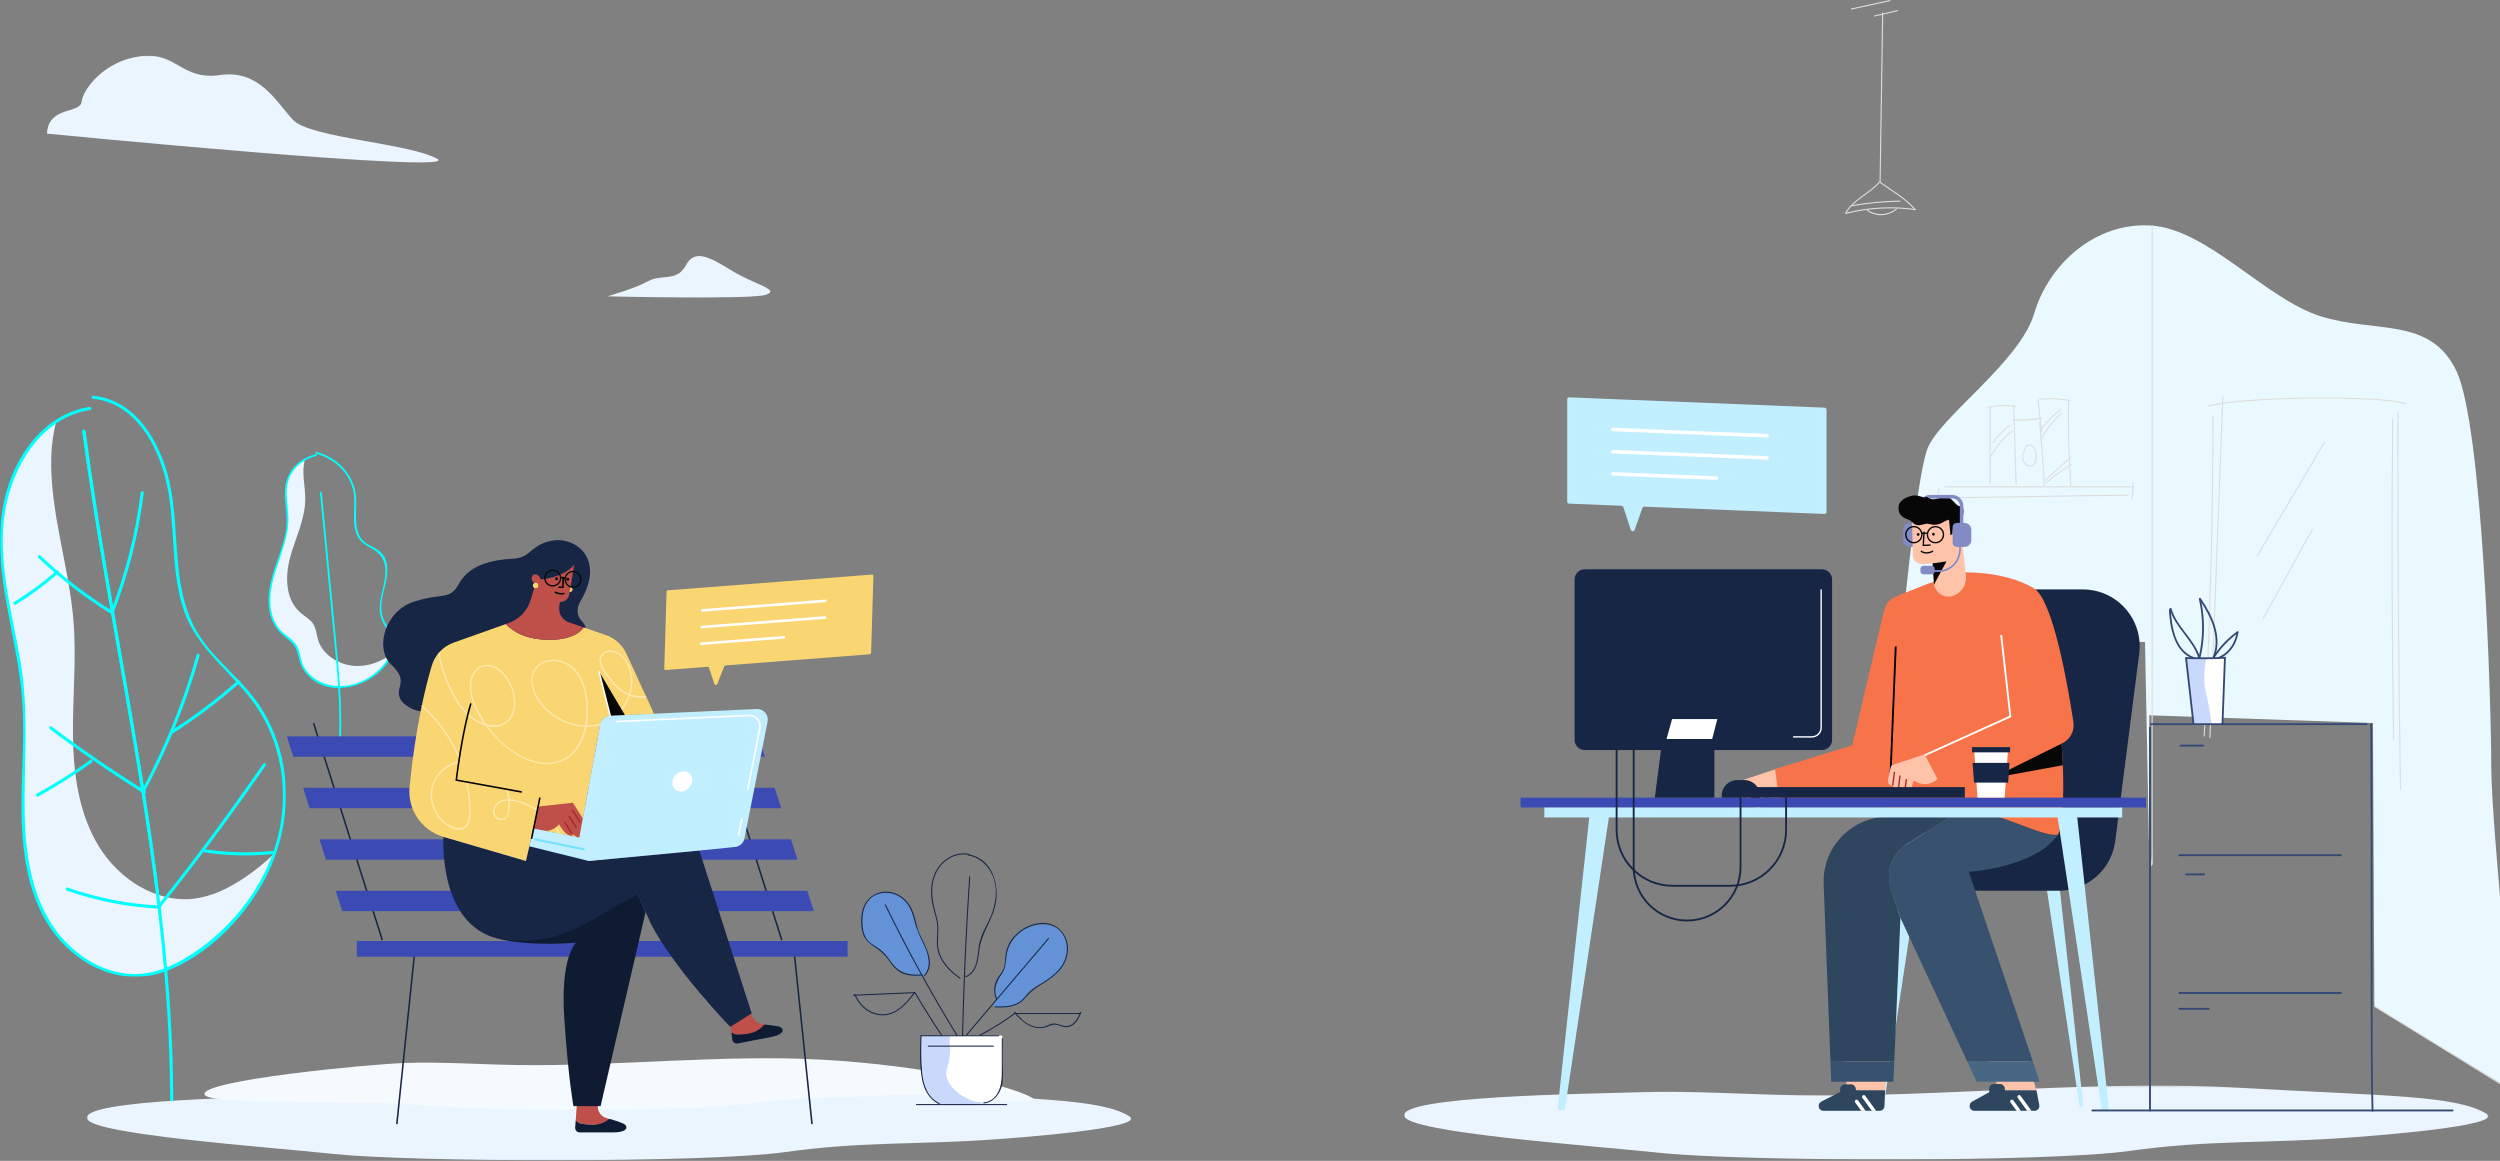 <?xml version="1.0" encoding="UTF-8"?>
<svg width="1346px" height="625px" viewBox="0 0 1346 625" version="1.1" xmlns="http://www.w3.org/2000/svg" xmlns:xlink="http://www.w3.org/1999/xlink">
    <rect x="0" y="0" width="1346" height="625" fill="#808080" stroke="none"/>
    <!-- Generator: Sketch 51.1 (57501) - http://www.bohemiancoding.com/sketch -->
    <title>Group</title>
    <desc>Created with Sketch.</desc>
    <defs>
        <polygon id="path-1" points="0 0.287 153.958 0.287 153.958 313.243 0 313.243"></polygon>
        <polygon id="path-3" points="0.763 0.681 563.024 0.681 563.024 39 0.763 39"></polygon>
        <polygon id="path-5" points="0 594.687 609.024 594.687 609.024 0 0 0"></polygon>
        <polygon id="path-7" points="0 0.219 583.726 0.219 583.726 40 0 40"></polygon>
    </defs>
    <g id="Page-1" stroke="none" stroke-width="1" fill="none" fill-rule="evenodd">
        <g id="contact" transform="translate(-20, -130)">
            <g id="Group" transform="translate(20, 130)">
                <g id="Group-131" transform="translate(0, 30)">
                    <path d="M171.22,314.418 C170.36,311.534 170.245,308.373 168.56,305.834 C166.971,303.44 164.238,301.986 162.015,300.096 C153.571,292.92 153.401,280.397 156.236,270.005 C159.071,259.615 164.264,249.595 164.356,238.864 C164.417,231.749 162.22,224.495 164.142,217.614 C164.178,217.488 164.225,217.364 164.263,217.238 C159.616,219.815 156.001,224.094 154.623,229.026 C152.701,235.907 154.899,243.161 154.837,250.278 C154.745,261.007 149.552,271.026 146.717,281.418 C143.882,291.808 144.052,304.332 152.496,311.51 C154.719,313.399 157.452,314.853 159.041,317.247 C160.727,319.784 160.841,322.945 161.701,325.83 C164.197,334.197 173.436,339.875 182.637,339.991 C191.837,340.108 200.618,335.356 206.482,328.656 C208.161,326.736 209.645,324.531 210.626,322.202 C205.334,326.156 198.86,328.663 192.156,328.579 C182.954,328.462 173.715,322.784 171.22,314.418" id="Fill-1" fill="#EBF5FF"></path>
                    <path d="M183.33,373.528 C184.759,350.533 182.158,327.595 179.954,304.735 C177.72,281.554 175.484,258.374 173.25,235.194 C173.189,234.568 172.204,234.562 172.266,235.194 C174.5,258.374 176.734,281.554 178.97,304.735 C181.174,327.595 183.774,350.533 182.346,373.528 C182.306,374.161 183.291,374.159 183.33,373.528" id="Fill-3" fill="#00FFFF"></path>
                    <path d="M170.144,214.548 C161.124,216.624 154.243,223.652 153.446,233.036 C152.912,239.337 154.626,245.575 154.293,251.882 C153.911,259.121 151.306,265.998 148.962,272.777 C145.607,282.474 142.5,293.273 146.285,303.353 C147.732,307.214 150.125,310.187 153.293,312.773 C156.653,315.513 158.883,317.082 160.207,321.54 C161.04,324.35 161.322,327.076 162.832,329.653 C173.667,348.169 201.978,340.471 210.409,323.838 C212.273,320.157 212.986,316.091 211.447,312.162 C210.597,309.991 209.132,308.151 207.919,306.185 C204.962,301.393 204.768,296.78 205.892,291.359 C207.531,283.444 211.749,272.946 204.208,266.616 C201.611,264.436 198.133,263.677 195.666,261.295 C192.767,258.497 191.977,254.56 191.746,250.701 C191.41,245.09 192.395,239.371 191.135,233.829 C188.815,223.638 180.369,215.975 170.471,213.319 C169.858,213.155 169.597,214.104 170.209,214.269 C180.192,216.947 188.656,224.908 190.43,235.342 C191.739,243.032 188.806,251.908 192.749,259.07 C194.404,262.076 196.959,263.557 199.889,265.152 C206.25,268.618 208.252,273.669 207.329,280.704 C206.107,290.008 201.637,297.879 207.07,306.683 C208.465,308.946 210.213,311.078 210.946,313.691 C212.012,317.498 210.749,321.404 208.804,324.683 C205.917,329.552 201.178,333.533 196.202,336.131 C185.851,341.535 171.446,340.561 164.377,330.257 C161.827,326.538 162.078,322.215 160.189,318.315 C158.076,313.954 153.139,312.102 150.227,308.388 C143.956,300.389 144.959,289.166 147.633,279.993 C150.831,269.027 155.927,258.685 155.22,246.985 C154.815,240.253 153.12,233.298 155.972,226.851 C158.624,220.86 164.123,216.944 170.406,215.498 C171.024,215.356 170.762,214.406 170.144,214.548" id="Fill-5" fill="#00FFFF"></path>
                    <path d="M167.827,374.055 L211.026,374.055 C211.66,374.055 211.661,373.07 211.026,373.07 L167.827,373.07 C167.193,373.07 167.192,374.055 167.827,374.055" id="Fill-7" fill="#00FFFF"></path>
                    <path d="M44.33,202.169 C57.025,297.651 79.159,391.765 87.958,487.784 C90.403,514.463 91.752,541.236 91.589,568.033 C91.582,569.124 93.276,569.125 93.283,568.033 C93.868,472.2 74.748,377.863 58.683,283.815 C54.044,256.666 49.655,229.474 46.025,202.169 C45.884,201.105 44.186,201.089 44.33,202.169" id="Fill-9" fill="#00FFFF"></path>
                    <path d="M104.684,453.813 C84.203,456.387 64.052,443.349 53.257,425.752 C42.462,408.156 39.541,386.839 39.294,366.199 C39.047,345.557 41.221,324.873 39.556,304.296 C37.151,274.565 26.768,245.581 27.605,215.764 C27.782,209.47 28.698,203.032 30.299,196.751 C11.88,208.808 1.375,233.827 0.729,256.918 C-0.106,286.733 10.275,315.719 12.681,345.45 C14.347,366.026 12.171,386.709 12.418,407.351 C12.665,427.993 15.585,449.31 26.381,466.906 C37.176,484.502 57.327,497.541 77.808,494.966 C87.692,493.726 96.847,489.067 105.094,483.479 C124.407,470.397 139.97,451.404 147.755,429.49 C142.873,434.216 137.583,438.524 131.97,442.327 C123.722,447.913 114.567,452.572 104.684,453.813" id="Fill-11" fill="#EBF5FF"></path>
                    <g id="Group-15" transform="translate(0, 182.687)">
                        <mask id="mask-2" fill="white">
                            <use xlink:href="#path-1"></use>
                        </mask>
                        <g id="Clip-14"></g>
                        <path d="M48.132,6.372 C27.91,9.586 13.668,25.538 6.262,43.82 C-3.531,67.993 -0.053,93.828 4.672,118.754 C7.646,134.442 11.074,150.094 12.067,166.07 C13.049,181.909 11.947,197.763 11.635,213.602 C11.119,239.755 12.902,268.799 29.582,290.328 C43.53,308.329 66.666,318.567 88.836,310.39 C110.828,302.278 129.935,283.192 141.285,263.049 C152.95,242.347 157.023,217.918 151.568,194.685 C148.882,183.247 143.914,172.356 136.751,163.023 C128.248,151.944 116.95,143.308 108.879,131.873 C90.959,106.484 97.836,74.405 91.04,45.819 C86.134,25.178 73.261,2.723 50.122,0.292 C49.039,0.178 49.047,1.873 50.122,1.987 C72.727,4.361 85,26.998 89.585,47.02 C94.725,69.471 91.506,93.158 98.747,115.261 C106.356,138.485 127.653,150.603 139.965,170.674 C152.822,191.633 155.517,218.114 148.589,241.559 C141.856,264.349 126.704,284.209 107.537,298.054 C97.118,305.58 85.036,311.971 71.854,311.742 C59.157,311.521 47.133,305.521 37.948,296.991 C18.723,279.132 13.813,251.701 13.297,226.601 C12.732,199.054 15.71,171.957 11.215,144.565 C6.51,115.896 -3.019,85.979 3.879,56.891 C9.236,34.305 24.19,11.883 48.583,8.006 C49.657,7.835 49.201,6.202 48.132,6.372" id="Fill-13" fill="#00FFFF" mask="url(#mask-2)"></path>
                    </g>
                    <path d="M44.33,202.169 C54.267,276.899 69.914,350.717 80.534,425.341 C83.674,447.401 86.341,469.524 88.311,491.717 C88.407,492.796 90.102,492.805 90.006,491.717 C83.327,416.507 68.409,342.418 56.017,268.024 C52.367,246.123 48.952,224.18 46.025,202.169 C45.884,201.105 44.186,201.089 44.33,202.169" id="Fill-16" fill="#00FFFF"></path>
                    <path d="M20.626,270.317 C32.414,281.57 45.27,291.515 59.123,300.098 C60.053,300.673 60.905,299.208 59.979,298.634 C46.248,290.128 33.508,280.272 21.824,269.119 C21.035,268.366 19.835,269.562 20.626,270.317" id="Fill-18" fill="#00FFFF"></path>
                    <path d="M61.489,299.106 C69.403,278.528 74.713,257.169 77.406,235.289 C77.539,234.209 75.843,234.219 75.712,235.289 C73.038,257.014 67.712,278.227 59.854,298.655 C59.463,299.674 61.1,300.115 61.489,299.106" id="Fill-20" fill="#00FFFF"></path>
                    <path d="M26.909,362.606 C43.22,374.854 60.036,386.386 77.336,397.19 C78.263,397.77 79.115,396.304 78.191,395.728 C60.89,384.923 44.075,373.39 27.764,361.143 C26.892,360.488 26.047,361.958 26.909,362.606" id="Fill-22" fill="#00FFFF"></path>
                    <path d="M77.552,396.811 C90.203,373.371 100.228,348.68 107.491,323.052 C107.789,322.001 106.155,321.552 105.858,322.602 C98.634,348.089 88.671,372.643 76.088,395.956 C75.571,396.915 77.033,397.772 77.552,396.811" id="Fill-24" fill="#00FFFF"></path>
                    <path d="M93.371,364.675 C105.98,356.598 117.895,347.585 129.1,337.652 C129.919,336.926 128.717,335.732 127.902,336.453 C116.807,346.29 105.002,355.214 92.516,363.212 C91.6,363.798 92.449,365.266 93.371,364.675" id="Fill-26" fill="#00FFFF"></path>
                    <path d="M48.574,379.15 C39.317,385.758 29.725,391.821 19.784,397.348 C18.831,397.878 19.684,399.342 20.639,398.812 C30.58,393.285 40.173,387.222 49.429,380.613 C50.31,379.985 49.465,378.514 48.574,379.15" id="Fill-28" fill="#00FFFF"></path>
                    <path d="M35.969,449.496 C52.114,455.162 68.843,458.413 85.929,459.234 C87.02,459.287 87.017,457.592 85.929,457.539 C68.983,456.725 52.424,453.478 36.419,447.862 C35.388,447.5 34.945,449.137 35.969,449.496" id="Fill-30" fill="#00FFFF"></path>
                    <path d="M86.241,458.646 C106.093,433.813 125.053,408.289 143.086,382.105 C143.706,381.205 142.238,380.357 141.623,381.25 C123.671,407.314 104.804,432.727 85.043,457.447 C84.368,458.291 85.559,459.498 86.241,458.646" id="Fill-32" fill="#00FFFF"></path>
                    <path d="M110.328,428.963 C122.327,430.731 134.343,431.043 146.415,429.848 C147.49,429.741 147.501,428.046 146.415,428.153 C134.501,429.332 122.625,429.074 110.778,427.329 C109.711,427.171 109.251,428.804 110.328,428.963" id="Fill-34" fill="#00FFFF"></path>
                    <path d="M30.325,277.305 C23.221,283.556 15.643,289.146 7.58,294.096 C6.652,294.665 7.502,296.132 8.435,295.559 C16.622,290.534 24.313,284.848 31.523,278.503 C32.344,277.782 31.141,276.587 30.325,277.305" id="Fill-36" fill="#00FFFF"></path>
                    <path d="M469.427,279.348 L359.742,287.811 C359.277,287.847 358.889,288.231 358.875,288.669 L357.634,330.012 C357.62,330.451 357.988,330.776 358.453,330.741 L380.915,329.007 C381.279,328.979 381.594,329.173 381.699,329.488 L384.635,338.289 C384.867,338.987 385.944,338.911 386.231,338.177 L389.88,328.846 C390.008,328.518 390.333,328.281 390.692,328.253 L468.138,322.277 C468.604,322.242 468.992,321.857 469.005,321.419 L470.246,280.076 C470.26,279.638 469.893,279.312 469.427,279.348" id="Fill-38" fill="#F9D671"></path>
                    <path d="M444.296,294.23 L378.075,299.339 C377.659,299.372 377.332,299.081 377.344,298.69 C377.356,298.299 377.702,297.957 378.117,297.924 L444.338,292.815 C444.754,292.783 445.081,293.073 445.069,293.464 C445.058,293.855 444.711,294.198 444.296,294.23" id="Fill-40" fill="#FFFFFF"></path>
                    <path d="M444.026,303.193 L377.805,308.302 C377.389,308.335 377.062,308.044 377.074,307.653 C377.086,307.262 377.432,306.92 377.848,306.887 L444.069,301.778 C444.484,301.746 444.811,302.036 444.799,302.427 C444.788,302.818 444.442,303.161 444.026,303.193" id="Fill-42" fill="#FFFFFF"></path>
                    <path d="M422.06,313.831 L377.536,317.267 C377.122,317.298 376.793,317.008 376.805,316.617 C376.817,316.226 377.163,315.883 377.579,315.851 L422.103,312.415 C422.517,312.384 422.846,312.674 422.834,313.065 C422.822,313.456 422.476,313.799 422.06,313.831" id="Fill-44" fill="#FFFFFF"></path>
                    <g id="Group-48" transform="translate(46, 555.687)">
                        <mask id="mask-4" fill="white">
                            <use xlink:href="#path-3"></use>
                        </mask>
                        <g id="Clip-47"></g>
                        <path d="M433.749,1.809 C359.354,-2.458 280.053,6.84 205.217,5.714 C177.877,5.303 150.528,3.3 123.172,4.142 C95.03,5.009 -2.731,6.088 0.859,16.605 C3.751,25.076 93.433,31.415 133.645,35.605 C176.697,40.091 334.711,40.497 376.645,34.605 C418.764,28.686 448.601,30.81 491.645,27.605 C500.622,26.936 572.574,21.722 561.958,15.248 C546.145,5.605 508.645,6.105 433.749,1.809" id="Fill-46" fill="#EBF5FF" mask="url(#mask-4)"></path>
                    </g>
                    <path d="M443.444,540.583 C389.645,537.497 332.298,544.221 278.178,543.407 C258.407,543.109 238.63,541.662 218.846,542.27 C198.496,542.897 107.552,551.694 110.148,559.3 C112.24,565.426 197.34,561.993 226.42,565.023 C257.554,568.267 371.824,568.561 402.148,564.3 C432.608,560.02 454.184,561.556 485.312,559.238 C491.804,558.754 563.825,565.981 556.148,561.3 C544.713,554.326 497.606,543.689 443.444,540.583" id="Fill-49" fill="#F5FAFF"></path>
                    <path d="M309.659,577.039 C309.659,577.039 293.59,578.508 291.915,579.944 C290.239,581.38 299.573,581.859 311.301,582.099 C323.028,582.338 329.012,584.971 333.799,584.492 C338.585,584.013 339.063,580.663 348.158,578.748 C357.253,576.833 326.926,574.372 309.659,577.039" id="Fill-51" fill="#EBF5FF"></path>
                    <path d="M415.172,573.327 C415.172,573.327 431.242,571.857 432.917,570.421 C434.593,568.985 425.259,568.507 413.531,568.267 C401.804,568.028 395.82,565.395 391.033,565.874 C386.247,566.353 385.769,569.703 376.674,571.618 C367.579,573.533 397.906,575.993 415.172,573.327" id="Fill-53" fill="#EBF5FF"></path>
                    <polygon id="Fill-55" fill="#182646" points="214.076 575.283 213.233 575.196 222.805 482.813 223.648 482.901"></polygon>
                    <polygon id="Fill-57" fill="#182646" points="436.771 575.283 427.198 482.901 428.042 482.813 437.614 575.196"></polygon>
                    <mask id="mask-6" fill="white">
                        <use xlink:href="#path-5"></use>
                    </mask>
                    <g id="Clip-60"></g>
                    <polygon id="Fill-59" fill="#3C4BB4" mask="url(#mask-6)" points="192.114 485.094 456.34 485.094 456.34 476.63 192.114 476.63"></polygon>
                    <polygon id="Fill-61" fill="#182646" mask="url(#mask-6)" points="205.433 476.284 168.416 359.489 169.224 359.233 206.24 476.028"></polygon>
                    <polygon id="Fill-62" fill="#182646" mask="url(#mask-6)" points="420.515 476.284 383.498 359.489 384.306 359.233 421.323 476.028"></polygon>
                    <polygon id="Fill-63" fill="#3C4BB4" mask="url(#mask-6)" points="425.892 421.882 171.986 421.882 175.458 432.844 429.368 432.844"></polygon>
                    <polygon id="Fill-64" fill="#3C4BB4" mask="url(#mask-6)" points="434.677 449.598 180.77 449.598 184.243 460.56 438.152 460.56"></polygon>
                    <polygon id="Fill-65" fill="#3C4BB4" mask="url(#mask-6)" points="417.108 394.166 163.201 394.166 166.674 405.128 420.583 405.128"></polygon>
                    <polygon id="Fill-66" fill="#3C4BB4" mask="url(#mask-6)" points="408.324 366.451 154.417 366.451 157.89 377.413 411.798 377.413"></polygon>
                    <path d="M328.144,572.411 C327.709,572.287 327.249,572.172 326.771,572.057 C323.025,571.159 320.912,567.175 322.234,563.556 L310.6,563.556 C310.456,565.656 310.32,567.789 310.205,569.993 L309.956,573.207 C310.522,573.744 311.215,574.327 311.888,574.678 C313.384,575.458 325.095,576.286 327.007,574.678 C327.935,573.898 328.192,573.108 328.144,572.411" id="Fill-67" fill="#BF4F49" mask="url(#mask-6)"></path>
                    <path d="M335.439,574.852 C332.636,573.614 328.144,572.411 328.144,572.411 C325.485,574.585 322.117,575.693 318.684,575.551 C315.548,575.421 312.591,575.045 311.888,574.678 C311.215,574.327 310.522,573.745 309.956,573.207 L309.659,577.04 C309.549,578.46 310.672,579.674 312.098,579.674 L330.438,579.674 C338.667,579.609 338.241,576.09 335.439,574.852" id="Fill-68" fill="#0E1B33" mask="url(#mask-6)"></path>
                    <path d="M268.118,475.408 C285.964,479.785 310.094,477.54 310.094,477.54 C310.094,477.54 301.563,485.172 303.808,518.393 C306.054,551.614 308.747,565.531 308.747,565.531 L323.358,565.531 L347.579,461.098 C348.386,463.167 343.202,451.166 343.202,451.166 C312.225,468.674 288.545,475.744 268.118,475.408" id="Fill-69" fill="#0E1B33" mask="url(#mask-6)"></path>
                    <path d="M411.52,521.634 C411.496,521.632 411.471,521.63 411.448,521.628 C407.717,521.295 404.714,518.422 404.143,514.72 L404.041,514.058 L392.618,516.259 C392.874,518.349 393.144,520.469 393.448,522.655 L393.812,525.859 C394.47,526.279 395.26,526.719 395.988,526.937 C397.604,527.42 409.26,526.016 410.833,524.075 C411.597,523.134 411.7,522.31 411.52,521.634" id="Fill-70" fill="#BF4F49" mask="url(#mask-6)"></path>
                    <path d="M419.146,522.65 C416.16,521.964 411.52,521.634 411.52,521.634 C409.321,524.272 406.223,525.998 402.827,526.507 C399.722,526.974 396.748,527.164 395.988,526.937 C395.26,526.719 394.47,526.279 393.812,525.858 L394.246,529.677 C394.407,531.093 395.74,532.073 397.139,531.803 L415.148,528.332 C423.215,526.711 422.131,523.336 419.146,522.65" id="Fill-71" fill="#0E1B33" mask="url(#mask-6)"></path>
                    <path d="M404.706,515.587 L376.535,427.933 L317.052,433.545 L284.995,425.618 L283.158,433.545 L238.714,420.559 C238.744,421.943 236.057,467.543 268.118,475.408 C300.245,480.046 312.226,468.674 343.202,451.166 C343.202,451.166 346.758,459.05 350.534,467.553 C362.959,491.611 393.145,522.882 393.145,522.882 L404.706,515.587 Z" id="Fill-72" fill="#182646" mask="url(#mask-6)"></path>
                    <path d="M312.7,293.392 C325.943,270.777 309.928,259.272 298.11,260.957 C286.256,262.647 286.269,269.711 277.346,270.721 C262.757,271.394 252.319,274.986 247.156,284.189 C241.994,293.392 239.075,288.903 223.138,293.841 C207.201,298.779 201.59,319.205 210.568,327.735 C219.547,336.265 213.935,338.958 214.833,344.346 C215.237,346.77 217.141,348.694 219.113,350.077 C221.388,351.672 224.036,352.651 226.779,353.087 L231.776,353.882 L311.645,315.41 C315.652,313.48 316.73,308.194 313.695,304.943 C313.663,304.909 313.631,304.874 313.598,304.84 C309.557,300.575 310.907,296.455 312.7,293.392" id="Fill-73" fill="#182646" mask="url(#mask-6)"></path>
                    <path d="M337.265,321.932 C335.108,317.236 331.123,313.627 326.237,311.944 L314.29,307.828 C311.897,311.05 306.76,314.467 295.728,314.467 C282.744,314.467 275.755,309.648 272.324,306.005 L244.256,315.981 C238.565,318.004 234.186,322.616 232.462,328.404 C229.052,339.851 223.65,361.749 220.52,393.67 C219.335,405.741 226.855,417.011 238.484,420.459 C238.561,420.481 238.638,420.504 238.714,420.527 L238.714,420.56 L283.159,433.546 L284.995,425.619 L287.142,416.065 L311.89,420.975 L323.172,360.073 C323.663,357.421 325.918,355.458 328.612,355.337 L352.125,354.281 L337.265,321.932 Z" id="Fill-74" fill="#F9D671" mask="url(#mask-6)"></path>
                    <path d="M338.672,343.565 C336.399,342.676 334.248,341.298 332.317,339.385 C329.671,336.764 327.445,333.651 325.423,330.531 C323.99,328.322 322.522,325.337 324.389,322.942 C325.993,320.882 328.814,320.524 331.147,321.372 C337.65,323.731 340.171,332.286 339.651,338.534 C339.511,340.238 339.167,341.923 338.672,343.565 Z M315.025,360.579 C314.2,360.553 313.376,360.493 312.556,360.392 C305.574,359.541 298.923,356.185 293.963,351.216 C288.823,346.068 283.322,336.211 289.16,329.587 C293.613,324.534 302.243,325.185 307.166,329.142 C313.178,333.971 315.219,342.219 315.717,349.57 C315.955,353.08 315.747,356.88 315.025,360.579 Z M258.723,354.976 C255.462,349.288 252.599,342.485 254.164,335.807 C254.952,332.443 257.19,329.596 260.704,328.877 C264.869,328.026 268.743,330.764 271.314,333.776 C275.809,339.045 278.318,347.707 275.539,354.336 C273.008,360.373 267.251,361.317 261.859,359.877 C260.705,358.245 259.654,356.599 258.723,354.976 Z M347.685,344.615 C344.871,344.983 342.072,344.728 339.424,343.829 C339.689,342.957 339.909,342.074 340.077,341.183 C341.324,334.587 339.778,326.995 334.485,322.476 C332.091,320.432 328.825,319.353 325.843,320.798 C322.717,322.312 322.091,325.519 323.403,328.546 C324.994,332.214 327.973,335.832 330.661,338.783 C332.842,341.175 335.407,343.228 338.38,344.45 C337.034,348.385 334.738,352.005 331.674,354.801 C331.514,354.947 331.347,355.082 331.183,355.221 C328.865,357.207 326.188,358.62 323.331,359.495 C320.943,360.226 318.435,360.584 315.913,360.587 C316.362,358.096 316.579,355.567 316.603,353.094 C316.677,345.171 315.071,336.123 309.427,330.175 C304.977,325.483 297.382,323.591 291.508,326.764 C284.337,330.637 285.215,339.555 288.715,345.702 C292.564,352.459 299.359,357.522 306.701,359.896 C309.321,360.743 312.091,361.241 314.869,361.349 C312.736,371.226 306.828,380.178 295.615,380.646 C282.562,381.188 270.477,371.548 262.683,361.017 C266.303,361.839 270.019,361.485 273.09,358.978 C278.713,354.387 278.075,345.618 275.659,339.533 C273.213,333.368 266.458,325.599 259.02,328.577 C252.826,331.055 252.335,338.791 253.504,344.425 C254.608,349.736 257.268,354.873 260.522,359.469 C258.784,358.873 257.117,358.048 255.649,357.084 C254.339,356.223 253.135,355.238 252.012,354.171 C248.432,350.769 245.728,346.452 243.504,342.068 C240.43,336.007 238.143,329.461 236.842,322.786 C236.735,322.236 236.645,321.687 236.554,321.135 C236.318,321.397 236.09,321.663 235.869,321.938 C236.751,327.07 238.345,332.113 240.287,336.875 C242.951,343.406 246.498,350.192 251.795,355.026 C252.09,355.295 252.368,355.584 252.675,355.839 C255.069,357.846 258.159,359.69 261.398,360.673 C262.828,362.594 264.349,364.411 265.893,366.091 C272.099,372.849 280.159,378.87 289.275,380.839 C297.068,382.522 305.035,380.425 310.125,374.099 C313.068,370.443 314.84,365.99 315.77,361.368 C318.254,361.385 320.733,361.079 323.109,360.408 C325.194,359.818 327.203,358.959 329.062,357.781 C330.263,357.019 331.383,356.137 332.422,355.166 C335.468,352.322 337.78,348.678 339.133,344.733 C339.768,344.957 340.413,345.156 341.083,345.3 C343.446,345.803 345.785,345.8 348.06,345.43 L347.685,344.615 Z" id="Fill-75" fill="#FFE8B0" mask="url(#mask-6)"></path>
                    <path d="M271.997,410.12 C270.746,411.199 268.898,410.892 267.71,409.962 C266.07,408.678 265.787,406.521 266.768,404.705 C268.242,401.976 270.855,401.074 273.681,401.07 C273.733,401.815 273.764,402.562 273.745,403.309 C273.696,405.245 273.615,408.724 271.997,410.12 M293.556,408.977 C289.991,405.857 285.85,403.385 281.372,401.823 C279.269,401.089 276.82,400.398 274.424,400.286 C274.244,398.507 273.863,396.744 273.309,395.036 C273.008,394.981 272.706,394.926 272.402,394.871 C273.002,396.621 273.43,398.43 273.622,400.269 C271.587,400.291 269.623,400.782 267.979,402.084 C265.337,404.177 264.198,408.37 267.253,410.637 C270.485,413.036 273.356,410.733 274.074,407.34 C274.508,405.293 274.629,403.19 274.489,401.099 C277.071,401.242 279.755,402.041 281.858,402.828 C286.169,404.438 290.153,406.929 293.555,410.022 C296.364,412.576 298.77,415.529 300.704,418.756 L301.732,418.96 C299.592,415.228 296.829,411.843 293.556,408.977" id="Fill-76" fill="#FFE8B0" mask="url(#mask-6)"></path>
                    <path d="M251.653,391.089 C251.366,391.037 251.087,390.986 250.816,390.937 C251.466,393.869 251.949,396.837 252.235,399.825 C252.62,403.845 253.264,408.825 251.779,412.677 C249.601,418.325 242.647,415.31 239.286,412.46 C233.686,407.713 231.122,399.347 233.507,392.345 C235.554,386.337 240.946,382.182 246.952,380.544 C246.993,380.266 247.034,379.989 247.077,379.702 C244.986,380.229 242.954,381.042 241.072,382.169 C233.578,386.655 230.176,395.242 232.711,403.624 C233.871,407.459 236.14,411.006 239.311,413.482 C242.077,415.644 247.238,418.254 250.537,415.794 C253.933,413.26 253.436,407.617 253.294,403.939 C253.127,399.621 252.569,395.315 251.653,391.089" id="Fill-77" fill="#FFE8B0" mask="url(#mask-6)"></path>
                    <path d="M247.163,379.143 C247.236,378.661 247.311,378.168 247.391,377.665 C243.931,369.409 239.07,361.739 232.977,355.174 C231.499,353.581 229.472,351.551 227.151,349.623 C227.092,349.907 227.031,350.198 226.972,350.485 C228.166,351.49 229.237,352.486 230.127,353.36 C236.28,359.416 241.327,366.566 245.071,374.341 C245.829,375.914 246.516,377.52 247.163,379.143" id="Fill-78" fill="#FFE8B0" mask="url(#mask-6)"></path>
                    <polygon id="Fill-79" fill="#070707" mask="url(#mask-6)" points="328.528 355.446 322.495 331.47 337.087 356.054"></polygon>
                    <path d="M306.983,288.732 L306.583,288.732 C305.903,288.732 305.352,288.181 305.352,287.502 L305.352,287.101 C305.352,286.421 305.903,285.87 306.583,285.87 L306.983,285.87 C307.663,285.87 308.213,286.421 308.213,287.101 L308.213,287.502 C308.213,288.181 307.663,288.732 306.983,288.732" id="Fill-80" fill="#F9D671" mask="url(#mask-6)"></path>
                    <polygon id="Fill-81" fill="#FFFFFF" mask="url(#mask-6)" points="328.292 356.158 322.085 331.574 322.905 331.366 329.113 355.95"></polygon>
                    <path d="M280.871,396.846 L245.205,390.345 L245.251,389.95 C245.28,389.699 248.23,364.587 253.124,348.575 L253.934,348.822 C249.398,363.662 246.536,386.388 246.14,389.654 L281.023,396.012 L280.871,396.846 Z" id="Fill-82" fill="#000000" mask="url(#mask-6)"></path>
                    <path d="M295.727,314.466 C306.759,314.466 311.896,311.049 314.289,307.828 L306.392,305.107 C302.848,303.886 300.626,300.37 301.045,296.646 L301.339,294.04 C303.801,294.292 306.038,292.591 306.451,290.151 L309.195,273.95 L292.136,271.481 L285.694,293.006 C283.958,298.806 279.562,303.431 273.858,305.458 L272.323,306.004 C275.754,309.648 282.744,314.466 295.727,314.466" id="Fill-83" fill="#BF4F49" mask="url(#mask-6)"></path>
                    <path d="M301.077,298.677 C300.982,298.016 300.969,297.335 301.046,296.646 L301.34,294.04 L296.906,293.423 L301.077,298.677 Z" id="Fill-84" fill="#BF4F49" mask="url(#mask-6)"></path>
                    <polygon id="Fill-85" fill="#070707" mask="url(#mask-6)" points="300.742 286.618 300.724 285.77 302.685 285.73 302.786 280.704 303.634 280.721 303.517 286.559"></polygon>
                    <path d="M300.072,281.569 C300.091,281.795 299.923,281.992 299.697,282.01 C299.471,282.028 299.274,281.86 299.256,281.634 C299.238,281.409 299.406,281.212 299.632,281.194 C299.857,281.175 300.054,281.344 300.072,281.569" id="Fill-86" fill="#070707" mask="url(#mask-6)"></path>
                    <path d="M300.073,281.569 L299.65,281.604 C299.651,281.612 299.658,281.616 299.665,281.616 C299.665,281.616 299.666,281.616 299.666,281.616 L300.073,281.569 Z M299.661,282.435 C299.465,282.435 299.275,282.365 299.124,282.236 C298.954,282.091 298.851,281.889 298.834,281.668 C298.816,281.448 298.885,281.233 299.029,281.063 C299.174,280.893 299.376,280.789 299.597,280.771 C300.076,280.737 300.457,281.076 300.495,281.533 L300.495,281.536 C300.512,281.757 300.442,281.973 300.299,282.142 C300.154,282.312 299.951,282.415 299.729,282.432 C299.707,282.434 299.684,282.435 299.661,282.435 Z" id="Fill-87" fill="#070707" mask="url(#mask-6)"></path>
                    <path d="M306.052,281.865 C306.07,282.09 305.902,282.287 305.676,282.306 C305.451,282.324 305.253,282.156 305.236,281.93 C305.217,281.705 305.386,281.508 305.611,281.49 C305.836,281.471 306.033,281.639 306.052,281.865" id="Fill-88" fill="#070707" mask="url(#mask-6)"></path>
                    <path d="M306.052,281.865 L305.629,281.901 C305.631,281.908 305.637,281.913 305.644,281.913 C305.644,281.913 305.645,281.913 305.645,281.912 L306.052,281.865 Z M305.641,282.731 C305.445,282.731 305.254,282.662 305.104,282.532 C304.934,282.387 304.83,282.186 304.813,281.964 C304.778,281.507 305.119,281.104 305.576,281.068 C306.056,281.031 306.436,281.372 306.475,281.83 L306.475,281.832 C306.492,282.054 306.422,282.269 306.279,282.438 C306.134,282.608 305.931,282.711 305.709,282.729 C305.686,282.73 305.663,282.731 305.641,282.731 Z" id="Fill-89" fill="#070707" mask="url(#mask-6)"></path>
                    <path d="M311.628,268.903 C311.628,268.903 310.586,279.662 291.08,282.055 L283.9,276.551 L290.96,267.337" id="Fill-90" fill="#182646" mask="url(#mask-6)"></path>
                    <path d="M291.315,282.803 C291.315,282.803 290.896,279.365 288.172,279.24 C285.732,279.127 285.058,283.785 289.772,284.795" id="Fill-91" fill="#BF4F49" mask="url(#mask-6)"></path>
                    <path d="M288.562,286.647 L288.162,286.647 C287.482,286.647 286.931,286.096 286.931,285.416 L286.931,285.016 C286.931,284.336 287.482,283.785 288.162,283.785 L288.562,283.785 C289.242,283.785 289.793,284.336 289.793,285.016 L289.793,285.416 C289.793,286.096 289.242,286.647 288.562,286.647" id="Fill-92" fill="#F9D671" mask="url(#mask-6)"></path>
                    <path d="M289.644,404.235 L308.413,402.193 L314.799,412.186 L312.974,422.352 L308.022,418.963 L308.543,420.397 C308.543,420.397 305.741,420.201 303.59,417.529 C301.32,414.708 300.984,413.75 300.984,413.75 C300.984,413.75 297.021,420.075 287.141,416.065" id="Fill-93" fill="#BF4F49" mask="url(#mask-6)"></path>
                    <polygon id="Fill-94" fill="#A52E2B" mask="url(#mask-6)" points="307.664 419.189 303.579 412.716 304.297 412.263 308.381 418.736"></polygon>
                    <polygon id="Fill-95" fill="#A52E2B" mask="url(#mask-6)" points="309.967 415.974 305.882 409.5 306.6 409.048 310.684 415.522"></polygon>
                    <polygon id="Fill-96" fill="#A52E2B" mask="url(#mask-6)" points="311.878 412.803 307.794 406.33 308.512 405.877 312.595 412.351"></polygon>
                    <path d="M297.582,277.342 C295.445,277.342 293.707,279.081 293.707,281.217 C293.707,283.354 295.445,285.092 297.582,285.092 C299.719,285.092 301.457,283.354 301.457,281.217 C301.457,279.081 299.719,277.342 297.582,277.342 M297.582,285.811 C295.049,285.811 292.988,283.75 292.988,281.217 C292.988,278.685 295.049,276.624 297.582,276.624 C300.114,276.624 302.175,278.685 302.175,281.217 C302.175,283.75 300.114,285.811 297.582,285.811" id="Fill-97" fill="#070707" mask="url(#mask-6)"></path>
                    <path d="M308.512,278.061 C306.375,278.061 304.637,279.799 304.637,281.936 C304.637,284.073 306.375,285.811 308.512,285.811 C310.649,285.811 312.387,284.073 312.387,281.936 C312.387,279.799 310.649,278.061 308.512,278.061 M308.512,286.529 C305.979,286.529 303.919,284.469 303.919,281.936 C303.919,279.403 305.979,277.343 308.512,277.343 C311.044,277.343 313.105,279.403 313.105,281.936 C313.105,284.469 311.044,286.529 308.512,286.529" id="Fill-98" fill="#070707" mask="url(#mask-6)"></path>
                    <polygon id="Fill-99" fill="#070707" mask="url(#mask-6)" points="304.269 281.481 301.955 281.401 301.983 280.555 304.298 280.635"></polygon>
                    <path d="M302.219,290.136 C300.173,290.136 298.573,289.17 298.488,289.117 L298.931,288.395 C298.953,288.409 301.283,289.812 303.732,289.069 L303.977,289.88 C303.373,290.063 302.78,290.136 302.219,290.136" id="Fill-100" fill="#070707" mask="url(#mask-6)"></path>
                    <path d="M323.183,360.012 L311.889,420.975 L287.142,416.065 L284.995,425.618 L317.051,433.545 L376.536,427.933 L395.772,426 C398.279,425.749 400.327,423.888 400.817,421.417 L413.274,358.557 C413.997,354.912 411.108,351.555 407.397,351.725 L328.55,355.336 C325.892,355.457 323.666,357.395 323.183,360.012" id="Fill-101" fill="#C2EFFF" mask="url(#mask-6)"></path>
                    <polygon id="Fill-102" fill="#73E1FF" mask="url(#mask-6)" points="314.541 427.885 287.735 422.381 287.963 421.274 314.769 426.779"></polygon>
                    <polygon id="Fill-103" fill="#FFFFFF" mask="url(#mask-6)" points="397.984 420.316 397.152 420.152 399.038 410.64 399.87 410.805"></polygon>
                    <path d="M402.924,395.394 L402.092,395.23 L408.688,361.951 C409.007,360.342 408.575,358.706 407.506,357.462 C406.436,356.22 404.882,355.548 403.245,355.624 L331.771,358.897 L331.732,358.051 L403.205,354.777 C405.137,354.697 406.908,355.468 408.149,356.909 C409.39,358.351 409.89,360.249 409.52,362.115 L402.924,395.394 Z" id="Fill-104" fill="#FFFFFF" mask="url(#mask-6)"></path>
                    <polygon id="Fill-105" fill="#000000" mask="url(#mask-6)" points="286.585 421.741 285.755 421.573 290.273 399.328 291.103 399.497"></polygon>
                    <path d="M539.599,527.53 L496.837,527.769 L496.862,527.842 L496.002,527.851 C496.002,527.851 495.284,543.049 497.079,552.263 C498.874,561.477 506.772,564.589 506.772,564.589 L526.637,564.589 L529.494,563.797 C539.263,561.945 538.577,555.298 539.439,550.267 C540.397,544.682 539.599,527.53 539.599,527.53" id="Fill-106" fill="#FFFFFF" mask="url(#mask-6)"></path>
                    <path d="M511.438,527.692 C511.438,527.692 510.989,530.129 511.438,533.276 C511.598,534.393 512.077,537.903 509.683,546.2 C507.29,554.497 522.128,565.347 531.382,563.273 L526.636,564.589 L506.771,564.589 C506.771,564.589 498.874,561.478 497.079,552.263 C495.283,543.049 496.001,527.851 496.001,527.851 L511.438,527.692 Z" id="Fill-107" fill="#C9D9FB" mask="url(#mask-6)"></path>
                    <path d="M497.066,495.752 C497.066,495.752 485.578,496.709 478.877,487.137 C472.175,477.563 469.543,481.152 466.431,475.887 C463.32,470.623 462.124,458.656 469.782,452.671 C477.441,446.688 489.168,452.433 491.322,461.048 C493.476,469.666 495.151,473.015 497.784,478.281 C500.417,483.546 502.332,490.248 497.066,495.752" id="Fill-108" fill="#6392D6" mask="url(#mask-6)"></path>
                    <path d="M536.557,508.198 C536.557,508.198 533.685,501.018 540.147,492.881 C542.301,489.769 540.386,484.264 543.497,478.281 C546.609,472.298 556.182,465.357 566.713,468.469 C577.244,471.58 578.202,490.726 564.08,497.667 C549.959,504.608 553.353,507.109 549.481,509.634 C543.976,513.224 537.036,512.745 534.403,511.549 L536.557,508.198 Z" id="Fill-109" fill="#6392D6" mask="url(#mask-6)"></path>
                    <path d="M495.596,527.656 C495.328,535.213 495.034,543.161 496.334,550.642 C497.325,556.346 500.032,561.878 505.509,564.399 C505.837,564.551 506.124,564.064 505.794,563.911 C499.4,560.969 497.155,554.111 496.497,547.58 C495.835,540.99 495.927,534.266 496.161,527.656 C496.174,527.292 495.61,527.293 495.596,527.656" id="Fill-110" fill="#182646" mask="url(#mask-6)"></path>
                    <path d="M495.962,527.938 L537.648,527.938 C538.012,527.938 538.012,527.373 537.648,527.373 L495.962,527.373 C495.599,527.373 495.598,527.938 495.962,527.938" id="Fill-111" fill="#182646" mask="url(#mask-6)"></path>
                    <path d="M539.363,529.248 C539.358,535.895 539.428,542.547 539.346,549.194 C539.27,555.392 536.839,562.738 529.669,563.54 C529.311,563.58 529.307,564.145 529.669,564.105 C534.885,563.521 538.47,559.072 539.515,554.125 C540.3,550.409 539.916,546.376 539.919,542.603 C539.922,538.152 539.925,533.7 539.928,529.248 C539.928,528.885 539.364,528.884 539.363,529.248" id="Fill-112" fill="#182646" mask="url(#mask-6)"></path>
                    <path d="M493.423,564.991 L541.992,564.991 C542.356,564.991 542.356,564.426 541.992,564.426 L493.423,564.426 C493.06,564.426 493.06,564.991 493.423,564.991" id="Fill-113" fill="#182646" mask="url(#mask-6)"></path>
                    <path d="M499.798,533.516 L534.86,533.516 C535.223,533.516 535.223,532.951 534.86,532.951 L499.798,532.951 C499.435,532.951 499.434,533.516 499.798,533.516" id="Fill-114" fill="#182646" mask="url(#mask-6)"></path>
                    <path d="M492.235,504.378 C496.925,512.29 501.756,520.119 506.886,527.754 C507.089,528.054 507.578,527.772 507.375,527.469 C502.243,519.834 497.414,512.004 492.723,504.093 C492.538,503.78 492.049,504.064 492.235,504.378" id="Fill-115" fill="#182646" mask="url(#mask-6)"></path>
                    <path d="M492.24,504.164 C481.347,504.625 470.454,505.087 459.561,505.549 C459.199,505.564 459.197,506.129 459.561,506.114 C470.454,505.652 481.347,505.19 492.24,504.729 C492.602,504.713 492.604,504.148 492.24,504.164" id="Fill-116" fill="#182646" mask="url(#mask-6)"></path>
                    <path d="M459.928,505.438 C462.702,512.016 468.863,517.216 476.345,516.607 C483.625,516.014 488.526,509.937 492.656,504.565 C492.876,504.277 492.386,503.995 492.167,504.28 C488.521,509.024 484.308,514.405 478.144,515.771 C470.349,517.497 463.385,512.191 460.473,505.288 C460.334,504.958 459.787,505.103 459.928,505.438" id="Fill-117" fill="#182646" mask="url(#mask-6)"></path>
                    <path d="M476.395,457.302 C488.138,481.366 501.067,504.824 515.024,527.675 C515.213,527.984 515.702,527.701 515.511,527.389 C501.554,504.54 488.625,481.081 476.883,457.017 C476.723,456.69 476.236,456.976 476.395,457.302" id="Fill-118" fill="#182646" mask="url(#mask-6)"></path>
                    <path d="M496.61,494.635 C491.006,495.095 485.526,494.542 481.566,490.12 C478.854,487.092 477.055,483.518 473.706,481.079 C471.608,479.552 469.162,478.419 467.393,476.471 C465.266,474.126 464.597,471.036 464.384,467.968 C464.01,462.575 464.852,456.425 469.531,453.031 C473.868,449.884 479.77,449.923 484.264,452.722 C488.897,455.607 491.019,460.285 492.214,465.408 C493.344,470.261 495.331,474.295 497.463,478.764 C499.897,483.869 501.723,490.379 497.527,495.127 C497.287,495.398 497.685,495.8 497.926,495.526 C504.132,488.505 498.188,479.587 495.094,472.698 C492.97,467.967 492.826,462.531 490.166,458.038 C488.371,455.006 485.635,452.464 482.365,451.11 C475.136,448.116 466.842,451.781 464.589,459.32 C463.383,463.354 463.343,468.236 464.506,472.293 C465.666,476.342 468.591,478.373 471.954,480.579 C474.695,482.378 476.612,484.458 478.533,487.094 C479.872,488.931 481.193,490.826 482.967,492.278 C486.791,495.406 491.911,495.586 496.61,495.2 C496.97,495.17 496.973,494.605 496.61,494.635" id="Fill-119" fill="#182646" mask="url(#mask-6)"></path>
                    <path d="M518.511,527.649 C519.176,499.082 520.462,470.532 522.367,442.021 C522.392,441.658 521.827,441.659 521.803,442.021 C519.897,470.532 518.611,499.082 517.946,527.649 C517.938,528.013 518.502,528.013 518.511,527.649" id="Fill-120" fill="#182646" mask="url(#mask-6)"></path>
                    <path d="M521.87,429.735 C515.627,428.499 509.358,431.351 505.548,436.351 C501.426,441.759 500.64,449.053 501.753,455.589 C502.536,460.191 504.492,464.542 504.661,469.253 C504.81,473.409 503.91,477.576 504.874,481.688 C506.401,488.204 511.429,493.182 516.714,496.923 C517.011,497.134 517.293,496.644 516.999,496.436 C511.723,492.701 506.695,487.683 505.333,481.127 C504.553,477.369 505.291,473.576 505.232,469.788 C505.181,466.476 504.287,463.356 503.416,460.185 C501.563,453.439 500.956,446.124 504.169,439.658 C507.374,433.207 514.46,428.842 521.72,430.28 C522.075,430.35 522.227,429.806 521.87,429.735" id="Fill-121" fill="#182646" mask="url(#mask-6)"></path>
                    <path d="M521.184,430.547 C527.053,431.456 531.663,435.573 534.149,440.862 C537.11,447.161 536.47,454.437 534.347,460.887 C532.381,466.862 528.284,472.089 527.16,478.319 C526.063,484.403 526.71,492.65 519.915,495.587 C519.582,495.73 519.871,496.217 520.202,496.074 C525.996,493.57 526.667,486.948 527.298,481.437 C528.27,472.972 533.702,466.296 535.739,458.114 C538.538,446.861 534.462,432.035 521.335,430.003 C520.98,429.947 520.827,430.492 521.184,430.547" id="Fill-122" fill="#182646" mask="url(#mask-6)"></path>
                    <path d="M520.419,527.604 C535.198,510.217 549.977,492.832 564.755,475.445 C564.989,475.17 564.592,474.769 564.356,475.046 C549.577,492.433 534.799,509.817 520.02,527.205 C519.785,527.48 520.184,527.88 520.419,527.604" id="Fill-123" fill="#182646" mask="url(#mask-6)"></path>
                    <path d="M536.846,507.908 C534.684,502.84 536.348,498.665 539.32,494.443 C541.408,491.476 541.486,488.508 541.846,485.012 C542.739,476.339 549.836,469.337 558.361,467.821 C562.9,467.013 567.747,467.843 570.95,471.401 C573.791,474.557 574.922,479.161 574.232,483.312 C572.78,492.043 565.54,496.444 558.677,500.723 C557.043,501.741 555.437,502.839 554.046,504.179 C552.333,505.828 551.072,507.9 549.088,509.27 C545.209,511.948 540.188,512.028 535.657,511.791 C535.293,511.772 535.294,512.337 535.657,512.356 C539.784,512.572 544.22,512.513 547.987,510.58 C549.876,509.61 551.223,508.21 552.596,506.619 C554.469,504.448 556.521,502.732 558.962,501.211 C566.151,496.729 573.845,491.896 574.895,482.625 C575.77,474.902 570.724,467.555 562.739,466.986 C554.441,466.395 545.811,471.884 542.594,479.505 C541.709,481.6 541.375,483.738 541.204,485.988 C541.073,487.719 541.033,489.519 540.459,491.176 C539.884,492.838 538.827,494.112 537.826,495.515 C535.087,499.356 534.495,503.827 536.359,508.193 C536.5,508.526 536.988,508.239 536.846,507.908" id="Fill-124" fill="#182646" mask="url(#mask-6)"></path>
                    <path d="M527.851,527.541 C534.455,524.073 540.761,520.12 546.763,515.689 C547.052,515.476 546.77,514.985 546.477,515.202 C540.476,519.632 534.168,523.585 527.566,527.053 C527.245,527.223 527.529,527.71 527.851,527.541" id="Fill-125" fill="#182646" mask="url(#mask-6)"></path>
                    <path d="M546.073,515.235 C550.626,520.733 556.962,525.754 564.364,522.593 C566.222,521.799 567.455,521.391 569.509,521.906 C570.32,522.11 571.096,522.442 571.905,522.658 C573.299,523.031 574.668,523.184 576.053,522.707 C579.328,521.579 580.878,518.182 582.143,515.249 C582.286,514.919 581.8,514.631 581.656,514.964 C580.061,518.658 577.668,523.221 572.86,522.317 C570.461,521.865 568.359,520.507 565.879,521.289 C564.215,521.814 562.862,522.758 561.082,522.982 C558.92,523.254 556.837,522.839 554.857,521.961 C551.423,520.436 548.83,517.683 546.472,514.836 C546.24,514.555 545.843,514.957 546.073,515.235" id="Fill-126" fill="#182646" mask="url(#mask-6)"></path>
                    <path d="M547.21,515.985 L581.475,515.985 C581.838,515.985 581.838,515.421 581.475,515.421 L547.21,515.421 C546.847,515.421 546.846,515.985 547.21,515.985" id="Fill-127" fill="#182646" mask="url(#mask-6)"></path>
                    <path d="M372.688,389.935 C372.688,392.897 370.287,395.652 367.325,396.087 C364.362,396.523 361.961,394.475 361.961,391.513 C361.961,388.55 364.362,385.796 367.325,385.36 C370.287,384.925 372.688,386.973 372.688,389.935" id="Fill-128" fill="#FFFFFF" mask="url(#mask-6)"></path>
                    <path d="M25.273,41.944 C25.273,41.944 250.661,63.974 235.409,55.501 C220.157,47.028 166.744,44.29 157.706,34.498 C148.667,24.706 139.628,7.382 118.539,10.395 C97.449,13.408 95.565,-2.033 75.982,0.227 C56.398,2.486 44.723,17.927 43.97,24.706 C43.217,31.485 26.159,26.794 25.273,41.944" id="Fill-129" fill="#EBF5FF" mask="url(#mask-6)"></path>
                    <path d="M327.014,129.548 C327.014,129.548 403.191,131.357 412.062,128.775 C420.933,126.193 406.163,123.094 394.734,116.156 C383.305,109.218 374.234,103.371 369.376,112.68 C364.519,121.99 356.2,117.371 348.948,121.391 C341.695,125.41 327.014,129.548 327.014,129.548" id="Fill-130" fill="#EBF5FF" mask="url(#mask-6)"></path>
                </g>
                <g id="Group-185" transform="translate(756, 0)">
                    <path d="M521.6,389.266 L522.352,541.878 L599.857,589.104 C598.869,571.93 585.274,445.888 585.274,411.629 C585.274,377.371 580.603,229.439 566.587,199.852 C552.573,170.266 522.987,179.609 493.4,170.266 C463.814,160.923 432.669,123.551 402.415,121.453 C372.161,119.356 347.025,142.237 339.239,168.709 C331.453,195.181 287.852,224.768 281.623,241.896 C275.395,259.026 267.608,344.671 267.608,344.671 L398.873,345.673 L401.291,468.113 L401.171,385.113 L521.6,389.266 Z" id="Fill-1" fill="#E9F9FF"></path>
                    <path d="M403.02,458.609 L403.02,445.187 L403.02,420.83 L403.02,328.845 L403.02,146.777 L403.02,121.454 C403.02,121.064 402.415,121.064 402.415,121.454 L402.415,308.913 L402.415,398.93 L402.415,448.512 L402.415,461.162 C402.415,462.318 402.043,464.72 402.141,466.51 L403.02,465.443 C403.096,463.172 403.02,460.881 403.02,458.609" id="Fill-3" fill="#DDDDDD"></path>
                    <path d="M599.857,589.104 C585.177,580.062 570.498,571.02 555.818,561.977 C544.702,555.129 533.585,548.282 522.468,541.435 L522.449,542.134 C530.028,546.802 537.606,551.47 545.184,556.138 C557.003,563.417 568.821,570.697 580.639,577.977 C584.561,580.393 588.483,582.808 592.404,585.224 C594.376,586.438 596.526,588.266 598.695,589.099 C598.991,589.212 599.279,589.458 599.551,589.626 C599.884,589.832 600.188,589.308 599.857,589.104" id="Fill-5" fill="#DDDDDD"></path>
                    <path d="M435.151,224.135 C435.138,281.536 433.567,338.928 430.439,396.244 C430.418,396.633 431.023,396.632 431.044,396.244 C434.172,338.928 435.744,281.536 435.755,224.135 C435.755,223.746 435.151,223.745 435.151,224.135" id="Fill-7" fill="#DDDDDD"></path>
                    <path d="M440.469,213.353 C438.153,274.602 435.835,335.852 433.519,397.101 C433.504,397.49 434.11,397.49 434.124,397.101 C436.441,335.852 438.758,274.602 441.074,213.353 C441.089,212.964 440.484,212.964 440.469,213.353" id="Fill-9" fill="#DDDDDD"></path>
                    <path d="M433.276,218.894 C440.596,217.013 448.307,216.468 455.818,215.906 C465.859,215.154 475.93,214.784 485.997,214.635 C496.055,214.486 506.126,214.554 516.176,215.026 C523.67,215.377 531.404,215.697 538.723,217.468 C539.101,217.56 539.262,216.976 538.883,216.884 C531.813,215.174 524.349,214.826 517.114,214.466 C506.753,213.95 496.368,213.876 485.997,214.03 C475.617,214.184 465.232,214.569 454.88,215.372 C447.633,215.934 440.181,216.495 433.116,218.311 C432.739,218.407 432.898,218.991 433.276,218.894" id="Fill-11" fill="#DDDDDD"></path>
                    <path d="M495.372,237.733 C483.272,258.188 471.175,278.642 459.075,299.097 C458.877,299.433 459.399,299.738 459.599,299.402 C471.697,278.948 483.796,258.493 495.894,238.038 C496.094,237.702 495.57,237.398 495.372,237.733" id="Fill-13" fill="#DDDDDD"></path>
                    <path d="M488.751,284.799 C479.93,300.806 471.109,316.813 462.288,332.82 C462.101,333.162 462.622,333.467 462.811,333.126 C471.632,317.119 480.452,301.111 489.273,285.104 C489.461,284.763 488.938,284.457 488.751,284.799" id="Fill-15" fill="#DDDDDD"></path>
                    <path d="M291.236,262.398 L392.859,262.398 C393.249,262.398 393.25,261.793 392.859,261.793 L291.236,261.793 C290.847,261.793 290.846,262.398 291.236,262.398" id="Fill-17" fill="#DDDDDD"></path>
                    <path d="M285.239,268.379 C320.087,268.101 354.921,267.208 389.768,266.93 C390.157,266.927 390.158,266.321 389.768,266.325 C354.921,266.603 320.087,267.496 285.239,267.774 C284.85,267.777 284.849,268.382 285.239,268.379" id="Fill-19" fill="#DDDDDD"></path>
                    <path d="M315.137,219.534 L315.137,260.364 C315.137,260.754 315.741,260.754 315.741,260.364 L315.741,219.534 C315.741,219.145 315.137,219.144 315.137,219.534" id="Fill-21" fill="#DDDDDD"></path>
                    <path d="M314.321,219.775 C319.18,218.412 324.028,218.224 328.973,219.217 C329.353,219.294 329.516,218.71 329.134,218.633 C324.097,217.622 319.105,217.804 314.161,219.192 C313.786,219.296 313.945,219.881 314.321,219.775" id="Fill-23" fill="#DDDDDD"></path>
                    <path d="M327.85,218.36 C328.287,232.56 328.725,246.761 329.162,260.962 C329.174,261.35 329.78,261.352 329.768,260.962 C329.329,246.761 328.892,232.56 328.454,218.36 C328.443,217.971 327.837,217.97 327.85,218.36" id="Fill-25" fill="#DDDDDD"></path>
                    <path d="M317.257,238.476 C319.707,234.889 322.741,231.838 326.315,229.368 C326.633,229.148 326.33,228.623 326.009,228.845 C322.351,231.374 319.242,234.499 316.735,238.171 C316.515,238.493 317.038,238.796 317.257,238.476" id="Fill-27" fill="#DDDDDD"></path>
                    <path d="M316.277,245.715 C319.076,240.453 322.871,235.943 327.569,232.28 C327.876,232.041 327.445,231.615 327.141,231.852 C322.399,235.549 318.578,240.102 315.755,245.41 C315.572,245.753 316.093,246.059 316.277,245.715" id="Fill-29" fill="#DDDDDD"></path>
                    <path d="M327.87,226.288 C333.094,226.659 338.233,226.333 343.366,225.317 C343.748,225.242 343.587,224.658 343.205,224.734 C338.118,225.74 333.041,226.05 327.87,225.683 C327.481,225.655 327.483,226.26 327.87,226.288" id="Fill-31" fill="#DDDDDD"></path>
                    <path d="M341.752,227.228 C342.906,238.653 343.781,250.099 344.377,261.566 C344.398,261.953 345.003,261.956 344.982,261.566 C344.386,250.099 343.511,238.653 342.357,227.228 C342.318,226.844 341.713,226.84 341.752,227.228" id="Fill-33" fill="#DDDDDD"></path>
                    <path d="M334.414,240.616 C333.131,243.325 331.728,246.819 333.833,249.5 C335.319,251.393 338.087,251.914 339.663,249.842 C342.016,246.749 339.858,236.47 334.788,239.995 C334.47,240.215 334.772,240.74 335.093,240.517 C339.528,237.435 340.923,246.451 339.454,249.055 C337.842,251.913 334.338,250.256 333.549,247.691 C332.845,245.402 333.978,242.945 334.936,240.921 C335.102,240.571 334.58,240.264 334.414,240.616" id="Fill-35" fill="#DDDDDD"></path>
                    <path d="M340.96,215.416 C341.605,221.13 342.249,226.844 342.895,232.559 C342.938,232.941 343.543,232.946 343.499,232.559 C342.855,226.844 342.21,221.13 341.565,215.416 C341.522,215.033 340.916,215.029 340.96,215.416" id="Fill-37" fill="#DDDDDD"></path>
                    <path d="M342.084,215.238 C347.649,214.646 353.124,214.883 358.62,215.969 C359.001,216.044 359.164,215.461 358.781,215.385 C353.24,214.29 347.706,214.035 342.084,214.633 C341.7,214.674 341.696,215.279 342.084,215.238" id="Fill-39" fill="#DDDDDD"></path>
                    <path d="M357.367,215.977 C357.139,231.19 357.57,246.392 358.659,261.568 C358.686,261.954 359.292,261.957 359.263,261.568 C358.176,246.392 357.744,231.19 357.971,215.977 C357.977,215.587 357.373,215.587 357.367,215.977" id="Fill-41" fill="#DDDDDD"></path>
                    <path d="M343.481,230.906 C346.309,227.106 349.635,223.768 353.426,220.927 C353.734,220.696 353.432,220.17 353.121,220.404 C349.244,223.31 345.851,226.714 342.959,230.601 C342.725,230.913 343.251,231.215 343.481,230.906" id="Fill-43" fill="#DDDDDD"></path>
                    <path d="M343.35,236.167 C346.171,231.078 349.791,226.599 354.171,222.77 C354.465,222.513 354.036,222.087 353.744,222.342 C349.322,226.207 345.674,230.726 342.828,235.861 C342.638,236.202 343.161,236.508 343.35,236.167" id="Fill-45" fill="#DDDDDD"></path>
                    <path d="M345.271,258.837 C349.951,254.634 354.63,250.431 359.31,246.229 C359.6,245.968 359.17,245.541 358.881,245.801 C354.202,250.004 349.523,254.206 344.843,258.409 C344.552,258.67 344.982,259.097 345.271,258.837" id="Fill-47" fill="#DDDDDD"></path>
                    <path d="M345.901,260.065 C350.09,256.463 354.55,253.249 359.289,250.409 C359.623,250.209 359.318,249.685 358.983,249.886 C354.201,252.753 349.7,256.003 345.473,259.637 C345.177,259.891 345.607,260.318 345.901,260.065" id="Fill-49" fill="#DDDDDD"></path>
                    <path d="M287.723,262.586 C287.013,265.027 287.079,267.515 287.927,269.912 C288.056,270.277 288.641,270.12 288.51,269.752 C287.696,267.447 287.624,265.094 288.306,262.747 C288.415,262.372 287.831,262.212 287.723,262.586" id="Fill-51" fill="#DDDDDD"></path>
                    <path d="M391.945,259.779 C392.234,262.745 392.122,265.667 391.589,268.601 C391.519,268.982 392.102,269.145 392.172,268.762 C392.715,265.778 392.845,262.8 392.55,259.779 C392.512,259.395 391.907,259.391 391.945,259.779" id="Fill-53" fill="#DDDDDD"></path>
                    <path d="M240.845,5.154 C247.765,3.633 254.685,2.112 261.604,0.592 C261.985,0.508 261.824,-0.076 261.444,0.008 C254.524,1.529 247.604,3.05 240.684,4.571 C240.304,4.654 240.465,5.238 240.845,5.154" id="Fill-55" fill="#DDDDDD"></path>
                    <path d="M253.26,8.905 C257.42,7.941 261.581,6.976 265.741,6.013 C266.121,5.926 265.96,5.341 265.58,5.429 C261.42,6.394 257.26,7.357 253.099,8.322 C252.72,8.409 252.88,8.992 253.26,8.905" id="Fill-57" fill="#DDDDDD"></path>
                    <path d="M534.731,221.891 C534.576,289.526 535.033,357.161 536.102,424.787 C536.108,425.176 536.713,425.177 536.707,424.787 C535.638,357.161 535.181,289.526 535.336,221.891 C535.337,221.502 534.732,221.501 534.731,221.891" id="Fill-59" fill="#DDDDDD"></path>
                    <path d="M531.924,225.664 C531.325,283.109 531.494,340.559 532.431,398 C532.438,398.389 533.043,398.39 533.036,398 C532.1,340.559 531.93,283.109 532.529,225.664 C532.533,225.275 531.928,225.274 531.924,225.664" id="Fill-61" fill="#DDDDDD"></path>
                    <path d="M257.335,6.912 C256.823,37.271 256.454,67.632 255.942,97.991 C255.936,98.38 256.541,98.381 256.548,97.991 C257.06,67.632 257.429,37.271 257.94,6.912 C257.947,6.522 257.342,6.522 257.335,6.912" id="Fill-63" fill="#DDDDDD"></path>
                    <path d="M255.672,97.863 C250.444,103.934 241.49,107.294 237.577,114.43 C237.39,114.771 237.912,115.077 238.1,114.735 C241.98,107.66 250.9,104.33 256.1,98.291 C256.353,97.997 255.927,97.567 255.672,97.863" id="Fill-65" fill="#DDDDDD"></path>
                    <path d="M256.197,98.493 C262.633,103.103 269.53,106.902 274.801,112.946 C275.057,113.24 275.483,112.81 275.228,112.518 C269.921,106.43 262.988,102.615 256.503,97.971 C256.185,97.743 255.883,98.268 256.197,98.493" id="Fill-67" fill="#DDDDDD"></path>
                    <path d="M237.909,115.167 C250.184,112.053 262.746,111.369 275.281,113.148 C275.662,113.202 275.827,112.619 275.442,112.564 C262.792,110.769 250.13,111.443 237.749,114.584 C237.371,114.679 237.531,115.263 237.909,115.167" id="Fill-69" fill="#DDDDDD"></path>
                    <path d="M241.025,111.067 C249.6,109.566 258.215,108.743 266.918,108.586 C267.306,108.579 267.307,107.974 266.918,107.981 C258.167,108.139 249.485,108.975 240.865,110.484 C240.482,110.551 240.644,111.134 241.025,111.067" id="Fill-71" fill="#DDDDDD"></path>
                    <path d="M249.266,113.518 C254.205,116.918 260.667,116.57 265.247,112.723 C265.546,112.472 265.117,112.046 264.82,112.295 C260.432,115.98 254.28,116.236 249.572,112.995 C249.25,112.774 248.948,113.298 249.266,113.518" id="Fill-73" fill="#DDDDDD"></path>
                    <polygon id="Fill-75" fill="#FFFFFF" points="427.284 389.699 423.452 355.033 441.908 354.19 440.618 389.866"></polygon>
                    <g id="Group-79" transform="translate(0, 584.247)">
                        <mask id="mask-8" fill="white">
                            <use xlink:href="#path-7"></use>
                        </mask>
                        <g id="Clip-78"></g>
                        <path d="M449.515,1.389 C372.282,-3.041 289.952,6.612 212.258,5.444 C183.875,5.016 155.482,2.938 127.081,3.812 C97.866,4.712 -3.628,5.832 0.1,16.75 C3.102,25.544 96.207,32.126 137.954,36.475 C182.651,41.133 346.697,41.556 390.231,35.438 C433.957,29.293 464.934,31.497 509.62,28.169 C518.941,27.476 593.64,22.061 582.619,15.341 C566.201,5.33 527.27,5.848 449.515,1.389" id="Fill-77" fill="#EBF5FF" mask="url(#mask-8)"></path>
                    </g>
                    <path d="M431.847,354.445 C431.847,354.445 429.567,364.192 431.611,372.524 C433.655,380.856 434.755,389.817 434.755,389.817 L425.086,389.817 L420.92,354.288 L431.847,354.445 Z" id="Fill-80" fill="#C9D9FB"></path>
                    <path d="M207.161,427.389 C201.601,432.112 196.438,429.533 194.738,428.435 C194.47,428.261 194.112,428.416 194.054,428.731 C193.952,429.285 193.744,430.25 193.322,431.917 C193.117,432.736 192.899,433.384 192.688,433.894 C192.232,434.997 190.952,435.505 189.844,435.064 L189.387,434.883 C188.476,435.064 187.54,434.727 186.952,434.007 L185.988,432.826 L185.594,432.829 C184.591,432.837 183.681,432.249 183.275,431.332 L183.107,430.953 L182.969,430.954 C181.328,430.972 180.097,429.462 180.445,427.859 L181.922,421.051 C182.058,420.417 182.519,419.904 183.137,419.701 L200.203,414.066 L207.161,427.389 Z" id="Fill-82" fill="#FFC3A9"></path>
                    <path d="M190.382,427.408 L189.387,434.883" id="Stroke-84" stroke="#A52E2B" stroke-width="0.75"></path>
                    <path d="M186.999,425.476 L186.004,432.951" id="Stroke-86" stroke="#A52E2B" stroke-width="0.75"></path>
                    <path d="M183.984,423.422 L182.989,430.897" id="Stroke-88" stroke="#A52E2B" stroke-width="0.75"></path>
                    <polyline id="Fill-90" fill="#C2EFFF" points="348.546 437.293 365.668 595.756 363.638 595.756 339.742 437.293"></polyline>
                    <polygon id="Fill-92" fill="#C2EFFF" points="271.345 438.079 254.223 595.756 258.14 595.756 282.035 437.293"></polygon>
                    <path d="M326.61,317.345 L365.368,317.345 C383.836,317.345 398.108,333.559 395.765,351.878 L382.853,452.825 C380.897,468.122 367.878,479.581 352.457,479.581 L289.824,479.581" id="Fill-94" fill="#182646"></path>
                    <path d="M323.291,585.817 L323.482,586.989 L340.351,586.989 L332.426,559.167 L309.474,559.049 L319.089,583.663 L320.695,583.641 C321.98,583.623 323.085,584.548 323.291,585.817" id="Fill-96" fill="#FFC3A9"></path>
                    <polygon id="Fill-98" fill="#FFC3A9" points="238.417 589.704 236.766 559.521 260.937 559.639 258.578 591.237"></polygon>
                    <path d="M243.117,585.974 C242.911,584.705 241.806,583.78 240.521,583.798 L237.248,583.843 C235.694,583.865 234.508,585.239 234.714,586.779 L234.854,587.837 L224.607,593.093 C223.728,593.544 223.175,594.449 223.175,595.437 C223.175,596.892 224.354,598.072 225.81,598.072 L255.962,598.072 C257.378,598.072 258.541,596.953 258.595,595.537 L258.921,586.989 L243.282,586.989 L243.117,585.974 Z" id="Fill-100" fill="#2E475E"></path>
                    <path d="M243.029,592.239 C242.607,592.544 242.513,593.134 242.819,593.556 L246.093,598.072 L248.424,598.072 L244.346,592.448 C244.041,592.028 243.452,591.932 243.029,592.239" id="Fill-102" fill="#FFFFFF"></path>
                    <path d="M246.92,589.762 C246.498,590.068 246.403,590.658 246.71,591.079 L251.779,598.072 L254.109,598.072 L248.236,589.972 C247.931,589.551 247.342,589.455 246.92,589.762" id="Fill-104" fill="#FFFFFF"></path>
                    <path d="M341.948,594.944 L340.433,586.989 L323.483,586.989 L323.292,585.817 C323.086,584.548 321.981,583.622 320.696,583.64 L317.423,583.686 C315.869,583.708 314.683,585.082 314.888,586.622 L315.072,588.002 L305.818,593.077 C304.974,593.54 304.45,594.425 304.45,595.387 L304.45,595.437 C304.45,596.892 305.63,598.072 307.085,598.072 L339.36,598.072 C341.013,598.072 342.258,596.568 341.948,594.944" id="Fill-106" fill="#2E475E"></path>
                    <path d="M326.663,592.239 C326.24,592.544 326.147,593.134 326.452,593.556 L329.726,598.072 L332.058,598.072 L327.979,592.448 C327.675,592.028 327.084,591.932 326.663,592.239" id="Fill-108" fill="#FFFFFF"></path>
                    <path d="M330.553,589.762 C330.131,590.068 330.037,590.658 330.343,591.079 L335.412,598.072 L337.742,598.072 L331.87,589.972 C331.565,589.551 330.975,589.455 330.553,589.762" id="Fill-110" fill="#FFFFFF"></path>
                    <polygon id="Fill-112" fill="#37516E" points="229.928 582.394 263.412 582.394 263.883 571.39 229.506 571.39"></polygon>
                    <polygon id="Fill-114" fill="#476784" points="308.216 582.394 342.173 582.394 338.453 571.39 303.097 571.39"></polygon>
                    <path d="M270.954,454.268 L300.844,435.658 C280.762,433.978 258.539,439.337 258.539,439.337 C258.541,439.333 258.541,439.329 258.541,439.325 L252.833,440.627 C236.541,444.347 225.203,459.135 225.845,475.834 L229.506,571.39 L263.884,571.39 L267.185,494.202 L262.079,478.882 C258.99,469.612 262.659,459.433 270.954,454.268" id="Fill-116" fill="#2E475E"></path>
                    <path d="M301.614,435.721 C301.358,435.697 301.1,435.679 300.843,435.658 L270.955,454.268 C262.66,459.433 258.99,469.612 262.08,478.882 L267.186,494.201 L303.097,571.389 L338.454,571.389 L303.972,469.363 C303.972,469.363 339.186,467.476 352.077,449.398 C343.117,450.813 321.893,437.608 301.614,435.721" id="Fill-118" fill="#37516E"></path>
                    <path d="M353.963,400.35 C358.455,398.385 361.063,393.648 360.328,388.8 C357.412,369.547 349.352,322.811 339.028,316.716 C322.137,306.744 298.942,308.227 298.942,308.227 L280.391,314.987 L267.6,320.075 C263.107,321.862 260.363,326.416 260.863,331.226 C263.066,352.407 264.57,406.15 258.541,439.325 C258.54,439.329 258.54,439.333 258.539,439.337 C258.539,439.337 280.761,433.978 300.843,435.658 C301.1,435.68 301.358,435.697 301.613,435.721 C321.893,437.608 343.116,450.813 352.076,449.398 C352.076,449.398 356.793,439.966 353.963,400.35" id="Fill-120" fill="#F7734A"></path>
                    <path d="M267.186,432.891 L202.103,432.891 L199.732,414.026 L241.247,401.292 L258.347,328.726 C259.157,325.289 261.599,322.467 264.883,321.171 L283.693,313.748 L267.186,432.891 Z" id="Fill-122" fill="#F7734A"></path>
                    <polygon id="Fill-124" fill="#3C4BB4" points="62.662 434.778 399.396 434.778 399.396 429.433 62.662 429.433"></polygon>
                    <polygon id="Fill-126" fill="#C2EFFF" points="75.473 440.123 386.583 440.123 386.583 434.778 75.473 434.778"></polygon>
                    <path d="M354.622,411.995 C354.476,408.433 354.265,404.573 353.964,400.35 L316.471,418.979 L354.622,411.995 Z" id="Fill-127" fill="#070707"></path>
                    <polyline id="Stroke-128" stroke="#FFFFFF" points="321.422 341.869 326.373 385.729 280.222 406.638"></polyline>
                    <path d="M264.67,348 L261.762,419.45" id="Stroke-129" stroke="#000000"></path>
                    <path d="M272.294,294.456 L276.345,294.456 C277.622,294.456 278.658,293.42 278.658,292.143 L278.658,283.83 C278.658,282.553 277.622,281.517 276.345,281.517 L272.294,281.517 C270.256,281.517 268.604,283.169 268.604,285.207 L268.604,290.766 C268.604,292.804 270.256,294.456 272.294,294.456" id="Fill-130" fill="#838BC5"></path>
                    <path d="M296.334,320.51 C300.508,318.64 302.992,314.286 302.477,309.741 L298.811,277.411 C298.318,273.065 294.541,269.846 290.172,270.048 L281.378,270.455 C276.88,270.664 273.367,274.418 273.457,278.921 L273.859,298.938 C273.915,301.704 276.268,303.865 279.029,303.687 L284.485,303.332 L285.205,313.83 C285.582,319.322 291.311,322.76 296.334,320.51" id="Fill-131" fill="#FFC3A9"></path>
                    <path d="M284.486,303.333 L285.206,313.831 C285.225,314.116 285.267,314.392 285.315,314.666 L291.981,302.247 L284.486,303.333 Z" id="Fill-132" fill="#070707"></path>
                    <polyline id="Stroke-133" stroke="#070707" stroke-width="0.75" points="279.919 286.211 279.488 293.627 283.401 293.445"></polyline>
                    <path d="M278.176,296.653 C278.176,296.653 280.805,299.049 284.76,296.638" id="Stroke-134" stroke="#070707" stroke-width="0.75"></path>
                    <path d="M285.366,287.542 C285.404,287.76 285.257,287.968 285.038,288.005 C284.82,288.042 284.612,287.896 284.575,287.677 C284.538,287.459 284.684,287.251 284.903,287.214 C285.122,287.176 285.329,287.323 285.366,287.542 Z" id="Stroke-135" stroke="#070707" stroke-width="0.75"></path>
                    <path d="M277.141,287.681 C277.179,287.899 277.032,288.107 276.813,288.144 C276.595,288.182 276.387,288.035 276.35,287.816 C276.313,287.598 276.459,287.39 276.678,287.353 C276.896,287.315 277.104,287.462 277.141,287.681 Z" id="Stroke-136" stroke="#070707" stroke-width="0.75"></path>
                    <path d="M301.702,284.449 C301.452,282.949 299.786,282.282 300.202,280.532 C300.618,278.782 302.368,273.116 299.786,272.699 C297.202,272.282 297.118,271.032 294.452,268.699 C291.786,266.366 289.536,268.032 286.118,268.699 C282.702,269.366 282.536,267.032 280.702,267.616 C278.868,268.199 276.536,265.866 272.536,267.116 C271.293,267.504 266.536,268.949 266.202,272.782 C265.724,278.27 269.952,279.032 271.786,279.866 C273.618,280.699 274.046,282.314 276.077,282.689 C278.699,283.173 280.462,281.453 282.702,282.116 C286.858,283.345 289.368,281.636 290.952,280.72 C291.642,280.319 292.557,280.026 293.368,279.823 L294.096,288.071 L295.166,287.658 L295.358,285.132 C295.416,284.356 296.041,283.685 296.817,283.697 C297.627,283.71 298.252,284.372 298.24,285.159 L298.214,286.837 C298.197,287.956 297.671,289.006 296.784,289.689 L300.719,294.24 L300.687,293.951 C300.406,291.478 300.666,288.981 301.366,286.592 C301.62,285.728 301.781,284.933 301.702,284.449" id="Fill-137" fill="#070707"></path>
                    <path d="M301.654,294.456 L297.603,294.456 C296.326,294.456 295.291,293.42 295.291,292.143 L295.291,283.83 C295.291,282.553 296.326,281.517 297.603,281.517 L301.654,281.517 C303.692,281.517 305.344,283.169 305.344,285.207 L305.344,290.766 C305.344,292.804 303.692,294.456 301.654,294.456" id="Fill-138" fill="#838BC5"></path>
                    <path d="M288.093,307.913 L279.605,307.913 L279.605,306.962 L288.093,306.962 C294.011,306.962 298.825,301.885 298.825,295.645 L298.825,293.351 L299.727,293.351 L299.727,295.645 C299.727,302.41 294.508,307.913 288.093,307.913" id="Fill-139" fill="#838BC5"></path>
                    <path d="M283.952,308.758 L279.659,308.758 C278.988,308.758 278.445,308.215 278.445,307.545 L278.445,306.317 C278.445,305.646 278.988,305.103 279.659,305.103 L283.952,305.103 C284.623,305.103 285.166,305.646 285.166,306.317 L285.166,307.545 C285.166,308.215 284.623,308.758 283.952,308.758" id="Fill-140" fill="#838BC5"></path>
                    <path d="M279.59,305.574 C279.219,305.574 278.917,305.876 278.917,306.247 L278.917,307.614 C278.917,307.985 279.219,308.286 279.59,308.286 L284.022,308.286 C284.393,308.286 284.694,307.985 284.694,307.614 L284.694,306.247 C284.694,305.876 284.393,305.574 284.022,305.574 L279.59,305.574 Z M284.022,309.229 L279.59,309.229 C278.698,309.229 277.974,308.504 277.974,307.614 L277.974,306.247 C277.974,305.356 278.698,304.631 279.59,304.631 L284.022,304.631 C284.912,304.631 285.638,305.356 285.638,306.247 L285.638,307.614 C285.638,308.504 284.912,309.229 284.022,309.229 Z" id="Fill-141" fill="#838BC5"></path>
                    <path d="M301.063,274.141 L301.063,272.384 C301.063,269.133 298.418,266.489 295.168,266.489 L283.064,266.489 C281.745,266.489 280.536,266.934 279.552,267.669 C279.96,267.73 280.341,267.73 280.702,267.616 C281.754,267.281 282.26,267.907 283.145,268.375 L287.481,268.375 L294.042,268.375 L295.168,268.375 C297.378,268.375 299.177,270.173 299.177,272.384 L299.177,272.571 L299.177,280.636 L299.177,286.768 L299.873,286.768 L301.063,286.768 L301.063,283.095 L301.063,276.56 C301.18,275.682 301.209,274.828 301.063,274.141" id="Fill-142" fill="#838BC5"></path>
                    <polygon id="Fill-143" fill="#C2EFFF" points="99.676 439.966 82.554 597.643 86.471 597.643 110.366 439.18"></polygon>
                    <polygon id="Fill-144" fill="#C2EFFF" points="362.38 439.966 379.502 597.643 375.585 597.643 351.691 439.18"></polygon>
                    <path d="M224.912,403.826 L97.231,403.826 C94.201,403.826 91.745,401.369 91.745,398.339 L91.745,311.985 C91.745,308.955 94.201,306.498 97.231,306.498 L224.912,306.498 C227.942,306.498 230.399,308.955 230.399,311.985 L230.399,398.339 C230.399,401.369 227.942,403.826 224.912,403.826" id="Fill-145" fill="#182646"></path>
                    <path d="M224.514,317.344 L224.514,391.709 C224.514,394.484 222.264,396.734 219.489,396.734 L209.404,396.734" id="Stroke-146" stroke="#FFFFFF" stroke-width="0.75"></path>
                    <polygon id="Fill-147" fill="#182646" points="167.026 386.024 167.026 429.413 134.957 429.413 140.144 389.325"></polygon>
                    <polygon id="Fill-148" fill="#FFFFFF" points="141.264 397.874 165.827 397.874 168.618 387.145 144.25 387.145"></polygon>
                    <path d="M287.178,419.45 C281.619,424.173 276.455,421.594 274.755,420.495 C274.487,420.322 274.129,420.477 274.072,420.792 C273.969,421.345 273.761,422.311 273.341,423.978 C273.134,424.797 272.916,425.444 272.705,425.954 C272.25,427.057 270.969,427.565 269.861,427.125 L269.406,426.944 C268.493,427.124 267.557,426.788 266.969,426.068 L266.006,424.887 L265.611,424.89 C264.609,424.898 263.699,424.309 263.293,423.393 L263.126,423.013 L262.986,423.015 C261.346,423.033 260.115,421.523 260.462,419.92 L261.939,413.111 C262.075,412.478 262.538,411.964 263.154,411.761 L280.222,406.127 L287.178,419.45 Z" id="Fill-149" fill="#FFC3A9"></path>
                    <path d="M270.401,419.469 L269.406,426.944" id="Stroke-150" stroke="#A52E2B" stroke-width="0.75"></path>
                    <path d="M267.017,417.537 L266.022,425.012" id="Stroke-151" stroke="#A52E2B" stroke-width="0.75"></path>
                    <path d="M264.001,415.483 L263.006,422.958" id="Stroke-152" stroke="#A52E2B" stroke-width="0.75"></path>
                    <polygon id="Fill-153" fill="#182646" points="187.147 429.433 301.85 429.433 301.85 423.773 187.147 423.773"></polygon>
                    <polygon id="Fill-154" fill="#FFFFFF" points="323.308 429.433 308.688 429.433 306.801 402.551 325.195 402.551"></polygon>
                    <polygon id="Fill-155" fill="#182646" points="306.036 410.725 325.901 410.725 325.195 421.336 306.801 421.336"></polygon>
                    <polygon id="Fill-156" fill="#182646" points="305.74 405.066 326.256 405.066 326.256 402.236 305.74 402.236"></polygon>
                    <path d="M114.382,396.734 L114.382,446.797 C114.382,463.427 127.863,476.909 144.494,476.909 L175.515,476.909 C192.146,476.909 205.627,463.427 205.627,446.797 L205.627,427.86" id="Stroke-157" stroke="#182646"></path>
                    <path d="M401.052,391.714 L401.052,553.824 L401.052,597.915 C401.052,598.559 402.052,598.56 402.052,597.915 L402.052,435.805 L402.052,391.714 C402.052,391.07 401.052,391.069 401.052,391.714" id="Fill-158" fill="#334872"></path>
                    <path d="M402.036,390.389 L518.149,390.389 C518.793,390.389 518.794,389.389 518.149,389.389 L402.036,389.389 C401.392,389.389 401.39,390.389 402.036,390.389" id="Fill-159" fill="#334872"></path>
                    <path d="M520.167,389.884 C520.401,420.017 520.381,450.154 520.373,480.288 C520.364,509.103 520.307,537.918 520.469,566.734 C520.527,577.178 520.581,587.63 520.875,598.072 C520.893,598.715 521.893,598.716 521.875,598.072 C521.256,576.04 521.392,553.977 521.372,531.939 C521.343,500.851 521.4,469.762 521.359,438.675 C521.338,422.411 521.294,406.147 521.167,389.884 C521.162,389.24 520.162,389.238 520.167,389.884" id="Fill-160" fill="#334872"></path>
                    <path d="M417.363,460.929 L504.322,460.929 C504.966,460.929 504.967,459.929 504.322,459.929 L417.363,459.929 C416.719,459.929 416.718,460.929 417.363,460.929" id="Fill-161" fill="#334872"></path>
                    <path d="M417.363,535.118 L504.322,535.118 C504.966,535.118 504.967,534.118 504.322,534.118 L417.363,534.118 C416.719,534.118 416.718,535.118 417.363,535.118" id="Fill-162" fill="#334872"></path>
                    <path d="M420.48,354.367 C421.827,365.997 423.083,377.637 424.429,389.267 C424.502,389.899 425.503,389.906 425.429,389.267 C424.083,377.637 422.827,365.997 421.48,354.367 C421.407,353.735 420.406,353.728 420.48,354.367" id="Fill-163" fill="#334872"></path>
                    <path d="M420.92,354.836 C427.916,354.925 434.918,355.023 441.907,354.631 C442.547,354.595 442.552,353.595 441.907,353.631 C434.918,354.023 427.916,353.925 420.92,353.836 C420.276,353.828 420.276,354.828 420.92,354.836" id="Fill-164" fill="#334872"></path>
                    <path d="M441.408,354.19 C440.941,366.082 440.545,377.977 440.078,389.869 C440.053,390.513 441.053,390.512 441.078,389.869 C441.545,377.977 441.941,366.082 442.408,354.19 C442.433,353.546 441.433,353.547 441.408,354.19" id="Fill-165" fill="#334872"></path>
                    <path d="M411.754,328.416 C412.338,338.15 414.483,350.915 424.914,354.79 C425.519,355.014 425.779,354.048 425.18,353.826 C415.239,350.133 413.306,337.621 412.754,328.416 C412.716,327.776 411.716,327.772 411.754,328.416" id="Fill-166" fill="#334872"></path>
                    <path d="M412.159,327.856 C415.01,338.003 424.601,344.335 427.632,354.382 C427.815,354.997 428.781,354.735 428.596,354.117 C425.562,344.056 415.969,337.718 413.123,327.59 C412.95,326.972 411.985,327.234 412.159,327.856" id="Fill-167" fill="#334872"></path>
                    <path d="M428.727,354.128 C431.206,343.617 431.247,332.773 428.85,322.242 C428.707,321.615 427.743,321.88 427.885,322.508 C430.244,332.868 430.201,343.521 427.763,353.862 C427.616,354.488 428.58,354.755 428.727,354.128" id="Fill-168" fill="#334872"></path>
                    <path d="M428.101,322.758 C434.262,331.786 439.636,342.8 435.354,353.821 C435.121,354.422 436.087,354.682 436.318,354.087 C440.694,342.825 435.265,331.486 428.964,322.254 C428.604,321.725 427.737,322.225 428.101,322.758" id="Fill-169" fill="#334872"></path>
                    <path d="M436.342,354.068 C439.722,348.917 443.934,344.48 448.909,340.848 C449.424,340.473 448.926,339.605 448.405,339.985 C443.288,343.72 438.953,348.267 435.479,353.563 C435.125,354.103 435.99,354.605 436.342,354.068" id="Fill-170" fill="#334872"></path>
                    <path d="M448.187,340.395 C447.553,345.756 444.01,351.409 438.886,353.472 C438.296,353.709 438.554,354.677 439.152,354.436 C444.741,352.186 448.495,346.249 449.187,340.395 C449.263,339.757 448.262,339.763 448.187,340.395" id="Fill-171" fill="#334872"></path>
                    <path d="M417.971,401.943 L430.133,401.943 C430.776,401.943 430.778,400.943 430.133,400.943 L417.971,400.943 C417.327,400.943 417.326,401.943 417.971,401.943" id="Fill-172" fill="#334872"></path>
                    <path d="M421.011,471.267 L430.74,471.267 C431.384,471.267 431.385,470.267 430.74,470.267 L421.011,470.267 C420.367,470.267 420.366,471.267 421.011,471.267" id="Fill-173" fill="#334872"></path>
                    <path d="M417.363,543.632 L433.174,543.632 C433.817,543.632 433.818,542.632 433.174,542.632 L417.363,542.632 C416.719,542.632 416.718,543.632 417.363,543.632" id="Fill-174" fill="#334872"></path>
                    <path d="M370.498,598.361 L521.487,598.361 L564.483,598.361 C565.127,598.361 565.128,597.361 564.483,597.361 L413.495,597.361 L370.498,597.361 C369.854,597.361 369.853,598.361 370.498,598.361" id="Fill-175" fill="#334872"></path>
                    <path d="M191.558,429.433 L170.963,429.433 L170.963,428.317 C170.963,423.724 174.687,420 179.28,420 L183.242,420 C187.834,420 191.558,423.724 191.558,428.317 L191.558,429.433 Z" id="Fill-176" fill="#182646"></path>
                    <path d="M123.566,397.049 L123.566,466.848 C123.566,482.737 136.447,495.617 152.335,495.617 C168.223,495.617 181.103,482.737 181.103,466.848 L181.103,427.86" id="Stroke-177" stroke="#182646"></path>
                    <path d="M278.732,287.869 C278.732,290.257 276.796,292.192 274.41,292.192 C272.022,292.192 270.086,290.257 270.086,287.869 C270.086,285.482 272.022,283.546 274.41,283.546 C276.796,283.546 278.732,285.482 278.732,287.869 Z" id="Stroke-178" stroke="#070707" stroke-width="0.75"></path>
                    <path d="M290.366,287.869 C290.366,290.257 288.43,292.192 286.043,292.192 C283.655,292.192 281.72,290.257 281.72,287.869 C281.72,285.482 283.655,283.546 286.043,283.546 C288.43,283.546 290.366,285.482 290.366,287.869 Z" id="Stroke-179" stroke="#070707" stroke-width="0.75"></path>
                    <path d="M278.516,287.103 L281.778,287.103" id="Stroke-180" stroke="#070707" stroke-width="0.75"></path>
                    <path d="M226.343,219.49 L88.859,213.94 C88.275,213.916 87.802,214.371 87.802,214.955 L87.802,270.063 C87.802,270.647 88.275,271.139 88.859,271.163 L117.013,272.299 C117.469,272.318 117.872,272.625 118.017,273.063 L122.037,285.287 C122.356,286.256 123.705,286.321 124.038,285.382 L128.27,273.462 C128.418,273.044 128.819,272.776 129.268,272.794 L226.343,276.713 C226.927,276.736 227.401,276.282 227.401,275.698 L227.401,220.59 C227.401,220.006 226.927,219.513 226.343,219.49" id="Fill-181" fill="#C2EFFF"></path>
                    <path d="M195.33,235.531 L112.325,232.18 C111.805,232.159 111.383,231.72 111.383,231.199 C111.383,230.677 111.805,230.273 112.325,230.294 L195.33,233.645 C195.851,233.666 196.273,234.104 196.273,234.626 C196.273,235.147 195.851,235.552 195.33,235.531" id="Fill-182" fill="#FFFFFF"></path>
                    <path d="M195.33,247.478 L112.325,244.127 C111.805,244.106 111.383,243.667 111.383,243.146 C111.383,242.624 111.805,242.22 112.325,242.241 L195.33,245.592 C195.851,245.613 196.273,246.051 196.273,246.573 C196.273,247.094 195.851,247.499 195.33,247.478" id="Fill-183" fill="#FFFFFF"></path>
                    <path d="M168.134,258.328 L112.325,256.075 C111.805,256.054 111.383,255.615 111.383,255.094 C111.383,254.572 111.805,254.168 112.325,254.189 L168.134,256.442 C168.655,256.463 169.077,256.901 169.077,257.423 C169.077,257.944 168.655,258.349 168.134,258.328" id="Fill-184" fill="#FFFFFF"></path>
                </g>
            </g>
        </g>
    </g>
</svg>
